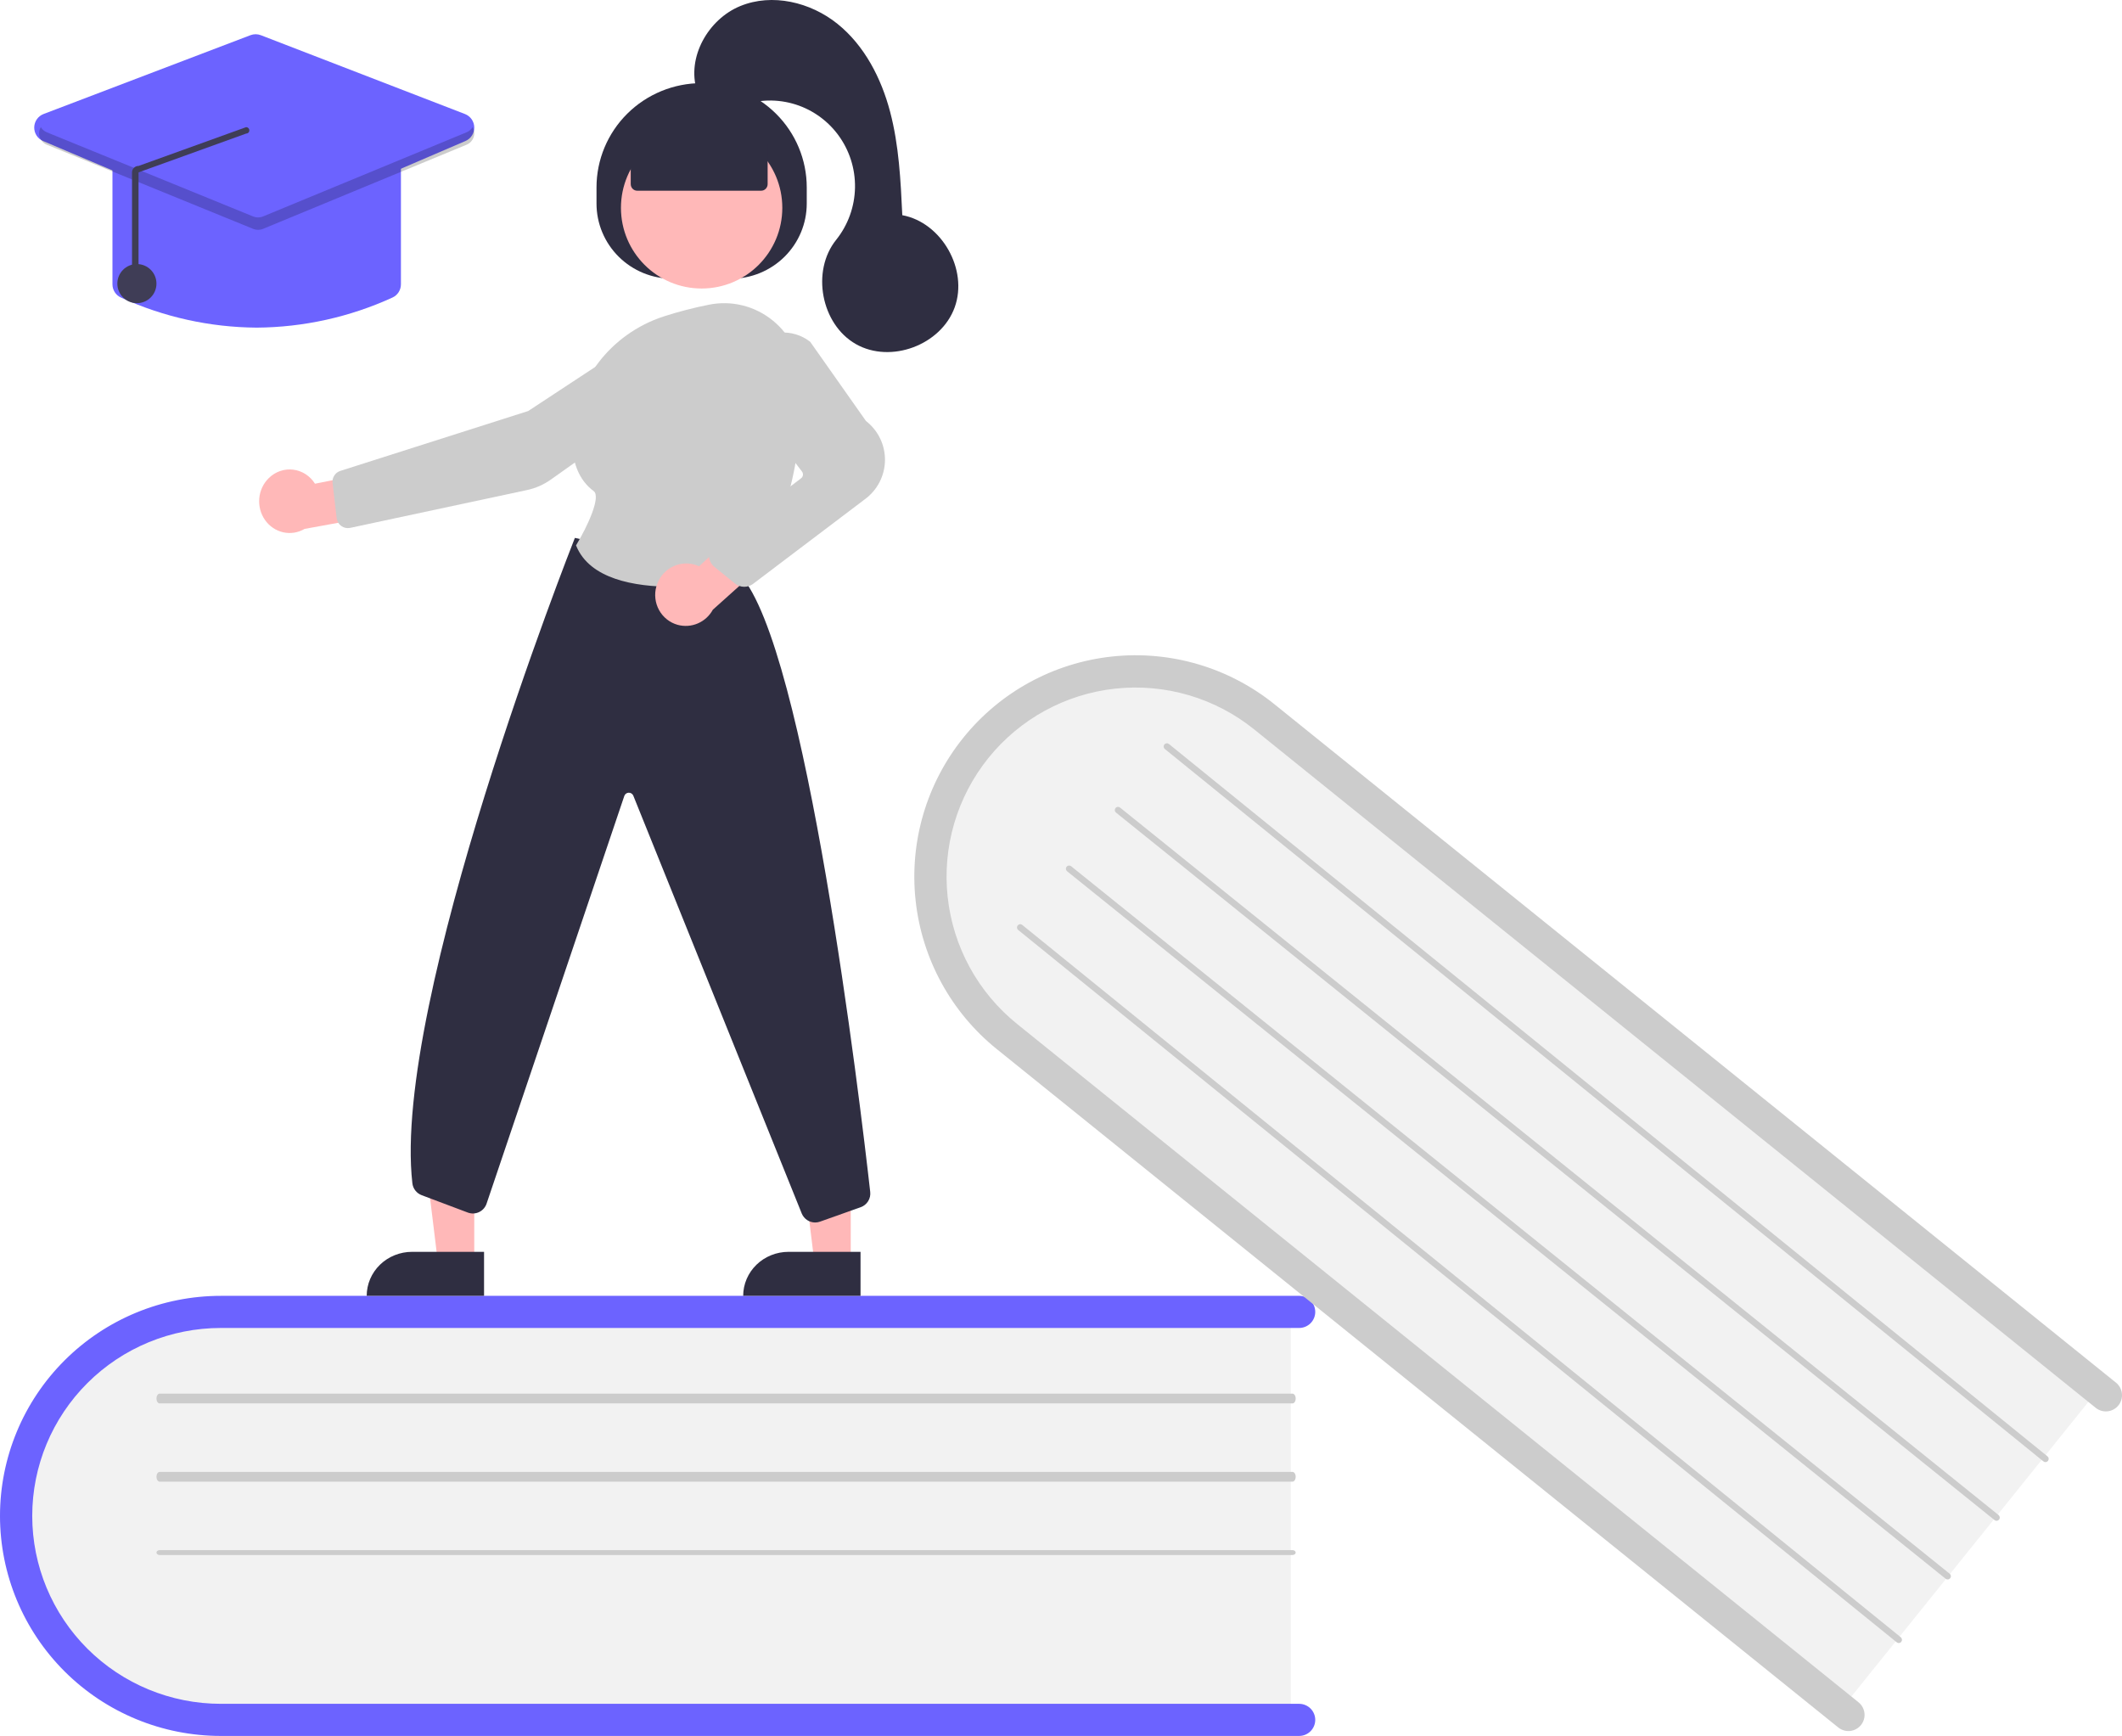 <svg width="434" height="355" viewBox="0 0 434 355" fill="none" xmlns="http://www.w3.org/2000/svg">
<path d="M264 267V353H49.354C24.898 353 5 333.71 5 310C5 286.29 24.898 267 49.354 267H264Z" fill="#F2F2F2"/>
<path d="M269 351.715C269 352.586 268.652 353.422 268.034 354.038C267.416 354.653 266.578 355 265.703 355H45.163C33.185 355 21.698 350.259 13.228 341.82C4.758 333.381 0 321.935 0 310C0 298.065 4.758 286.619 13.228 278.18C21.698 269.741 33.185 265 45.163 265H265.703C266.578 265 267.416 265.346 268.034 265.962C268.653 266.578 269 267.414 269 268.285C269 269.156 268.653 269.991 268.034 270.607C267.416 271.223 266.578 271.569 265.703 271.569H45.163C34.934 271.569 25.123 275.618 17.89 282.825C10.657 290.033 6.593 299.808 6.593 310C6.593 320.192 10.657 329.967 17.89 337.175C25.123 344.382 34.934 348.431 45.163 348.431H265.703C266.578 348.431 267.416 348.777 268.034 349.393C268.652 350.009 269 350.844 269 351.715Z" fill="#6C63FF"/>
<path d="M264.338 287H32.662C32.486 287 32.318 286.895 32.194 286.707C32.07 286.52 32 286.265 32 286C32 285.735 32.07 285.48 32.194 285.293C32.318 285.105 32.486 285 32.662 285H264.338C264.514 285 264.682 285.105 264.806 285.293C264.93 285.48 265 285.735 265 286C265 286.265 264.93 286.52 264.806 286.707C264.682 286.895 264.514 287 264.338 287Z" fill="#CCCCCC"/>
<path d="M264.338 303H32.662C32.486 303 32.318 302.895 32.194 302.707C32.07 302.52 32 302.265 32 302C32 301.735 32.07 301.48 32.194 301.293C32.318 301.105 32.486 301 32.662 301H264.338C264.514 301 264.682 301.105 264.806 301.293C264.93 301.48 265 301.735 265 302C265 302.265 264.93 302.52 264.806 302.707C264.682 302.895 264.514 303 264.338 303Z" fill="#CCCCCC"/>
<path d="M264.338 318H32.662C32.486 318 32.318 317.947 32.194 317.854C32.07 317.76 32 317.633 32 317.5C32 317.367 32.07 317.24 32.194 317.146C32.318 317.053 32.486 317 32.662 317H264.338C264.514 317 264.682 317.053 264.806 317.146C264.93 317.24 265 317.367 265 317.5C265 317.633 264.93 317.76 264.806 317.854C264.682 317.947 264.514 318 264.338 318Z" fill="#CCCCCC"/>
<path d="M430 283.114L376.193 350L208.885 214.977C189.823 199.593 186.383 172.073 201.217 153.633C216.051 135.193 243.63 132.707 262.693 148.091L430 283.114Z" fill="#F2F2F2"/>
<path d="M380.616 352.769C380.066 353.451 379.268 353.887 378.397 353.981C377.526 354.075 376.653 353.819 375.971 353.269L203.864 214.539C194.516 207.004 188.544 196.063 187.26 184.123C185.976 172.183 189.486 160.222 197.018 150.871C204.549 141.519 215.486 135.544 227.421 134.26C239.356 132.975 251.313 136.487 260.661 144.022L432.768 282.752C433.106 283.024 433.387 283.36 433.595 283.741C433.803 284.122 433.934 284.54 433.981 284.972C434.027 285.404 433.989 285.84 433.866 286.257C433.744 286.674 433.541 287.062 433.269 287.4C432.996 287.738 432.66 288.02 432.279 288.228C431.898 288.436 431.48 288.567 431.049 288.613C430.617 288.659 430.181 288.62 429.764 288.497C429.348 288.375 428.96 288.172 428.622 287.899L256.515 149.169C252.562 145.98 248.021 143.602 243.149 142.17C238.278 140.738 233.172 140.28 228.124 140.822C223.075 141.364 218.183 142.896 213.726 145.33C209.27 147.764 205.337 151.053 202.151 155.008C198.965 158.964 196.59 163.508 195.16 168.382C193.73 173.256 193.274 178.364 193.818 183.414C194.363 188.464 195.896 193.358 198.331 197.815C200.766 202.272 204.055 206.206 208.01 209.392L380.117 348.122C380.799 348.672 381.234 349.471 381.328 350.342C381.422 351.213 381.166 352.086 380.616 352.769Z" fill="#CCCCCC"/>
<path d="M417.926 298.853L238.246 153.18C238.178 153.125 238.122 153.058 238.081 152.981C238.039 152.905 238.013 152.821 238.004 152.734C237.995 152.648 238.002 152.56 238.027 152.477C238.051 152.393 238.092 152.315 238.146 152.247C238.2 152.179 238.267 152.123 238.343 152.081C238.419 152.039 238.503 152.013 238.589 152.004C238.675 151.994 238.762 152.002 238.845 152.027C238.928 152.051 239.006 152.092 239.073 152.147L418.754 297.82C418.821 297.874 418.877 297.942 418.919 298.018C418.961 298.095 418.987 298.179 418.996 298.265C419.005 298.352 418.998 298.44 418.973 298.523C418.949 298.607 418.908 298.685 418.854 298.753C418.8 298.821 418.733 298.877 418.657 298.919C418.58 298.961 418.497 298.987 418.411 298.996C418.325 299.006 418.238 298.998 418.154 298.973C418.071 298.948 417.994 298.907 417.926 298.853V298.853Z" fill="#CCCCCC"/>
<path d="M407.926 310.854L228.245 166.171C228.109 166.062 228.022 165.902 228.004 165.729C227.985 165.555 228.036 165.381 228.146 165.245C228.256 165.11 228.415 165.023 228.588 165.004C228.762 164.985 228.936 165.036 229.072 165.145L408.754 309.828C408.821 309.882 408.877 309.949 408.919 310.025C408.961 310.101 408.987 310.184 408.996 310.27C409.006 310.356 408.998 310.443 408.973 310.527C408.949 310.61 408.908 310.687 408.854 310.755C408.8 310.822 408.733 310.878 408.657 310.92C408.581 310.961 408.497 310.987 408.411 310.996C408.325 311.005 408.238 310.998 408.154 310.973C408.071 310.949 407.994 310.908 407.926 310.854Z" fill="#CCCCCC"/>
<path d="M397.927 322.854L218.246 178.172C218.11 178.062 218.022 177.903 218.004 177.729C217.985 177.556 218.036 177.382 218.146 177.245C218.256 177.109 218.415 177.022 218.589 177.004C218.763 176.985 218.937 177.036 219.073 177.146L398.754 321.828C398.822 321.882 398.878 321.949 398.919 322.025C398.961 322.101 398.987 322.185 398.996 322.271C399.005 322.357 398.998 322.444 398.973 322.527C398.949 322.61 398.908 322.687 398.854 322.755C398.8 322.822 398.733 322.878 398.657 322.919C398.581 322.961 398.497 322.987 398.411 322.996C398.325 323.005 398.238 322.998 398.155 322.973C398.072 322.949 397.995 322.908 397.927 322.854V322.854Z" fill="#CCCCCC"/>
<path d="M387.926 335.853L208.246 190.18C208.178 190.125 208.122 190.058 208.081 189.981C208.039 189.905 208.013 189.821 208.004 189.734C207.995 189.648 208.002 189.56 208.027 189.477C208.051 189.393 208.092 189.315 208.146 189.247C208.2 189.179 208.267 189.123 208.343 189.081C208.419 189.039 208.503 189.013 208.589 189.004C208.675 188.994 208.762 189.002 208.845 189.027C208.928 189.051 209.006 189.092 209.073 189.147L388.754 334.82C388.821 334.874 388.877 334.942 388.919 335.018C388.961 335.095 388.987 335.179 388.996 335.265C389.005 335.352 388.998 335.44 388.973 335.523C388.949 335.607 388.908 335.685 388.854 335.753C388.8 335.821 388.733 335.877 388.657 335.919C388.58 335.961 388.497 335.987 388.411 335.996C388.325 336.006 388.238 335.998 388.154 335.973C388.071 335.948 387.994 335.907 387.926 335.853Z" fill="#CCCCCC"/>
<path d="M173.997 258L166.545 257.999L163 229L174 229.001L173.997 258Z" fill="#FFB8B8"/>
<path d="M161.273 256H176V265H152C152 263.818 152.24 262.648 152.706 261.556C153.172 260.464 153.855 259.472 154.716 258.636C155.577 257.8 156.599 257.137 157.724 256.685C158.849 256.233 160.055 256 161.273 256Z" fill="#2F2E41"/>
<path d="M96.997 258L89.544 257.999L86 229L97 229.001L96.997 258Z" fill="#FFB8B8"/>
<path d="M84.273 256H99V265H75C75 263.818 75.24 262.648 75.706 261.556C76.172 260.464 76.855 259.472 77.716 258.636C78.577 257.8 79.599 257.137 80.724 256.685C81.849 256.233 83.055 256 84.273 256Z" fill="#2F2E41"/>
<path d="M122 41.628V38.322C122 32.667 124.265 27.244 128.297 23.245C132.329 19.247 137.798 17 143.5 17H143.5C149.202 17 154.671 19.247 158.703 23.245C162.735 27.244 165 32.667 165 38.322V41.628C165 45.705 163.367 49.615 160.46 52.498C157.553 55.38 153.611 57 149.5 57H137.5C135.465 57 133.449 56.602 131.568 55.83C129.688 55.057 127.979 53.925 126.54 52.498C125.101 51.07 123.959 49.376 123.18 47.511C122.401 45.646 122 43.647 122 41.628Z" fill="#2F2E41"/>
<path d="M143.5 59C152.613 59 160 51.613 160 42.5C160 33.387 152.613 26 143.5 26C134.387 26 127 33.387 127 42.5C127 51.613 134.387 59 143.5 59Z" fill="#FFB8B8"/>
<path d="M54.983 97.762C55.641 97.114 56.429 96.624 57.289 96.328C58.149 96.031 59.061 95.934 59.961 96.044C60.861 96.154 61.727 96.468 62.497 96.965C63.268 97.461 63.925 98.127 64.421 98.917L78.338 96.175L82 104.577L62.295 108.161C60.967 108.943 59.41 109.189 57.918 108.854C56.427 108.519 55.105 107.626 54.204 106.345C53.303 105.063 52.884 103.481 53.028 101.899C53.171 100.317 53.867 98.845 54.983 97.762V97.762Z" fill="#FFB8B8"/>
<path d="M130.619 68.81L130.801 69.084L108.03 84.053L69.606 96.297C69.097 96.461 68.66 96.795 68.37 97.244C68.079 97.692 67.954 98.227 68.015 98.758L68.853 105.962C68.89 106.281 68.994 106.589 69.157 106.865C69.32 107.142 69.54 107.381 69.801 107.568C70.063 107.756 70.361 107.886 70.675 107.952C70.99 108.017 71.316 108.016 71.63 107.949L107.792 100.214C109.543 99.842 111.197 99.115 112.654 98.078L138.236 79.915C139.164 79.253 139.904 78.362 140.384 77.331C140.865 76.299 141.07 75.16 140.979 74.026C140.885 72.89 140.497 71.798 139.852 70.858C139.207 69.917 138.327 69.16 137.301 68.662C136.274 68.163 135.134 67.94 133.994 68.014C132.855 68.088 131.754 68.457 130.801 69.084L130.619 68.81Z" fill="#CCCCCC"/>
<path d="M166.721 250C166.144 250 165.579 249.831 165.095 249.515C164.612 249.198 164.231 248.747 163.999 248.216L129.522 162.701C129.441 162.516 129.306 162.36 129.134 162.253C128.963 162.147 128.763 162.097 128.562 162.108C128.36 162.119 128.168 162.192 128.009 162.317C127.85 162.442 127.733 162.612 127.674 162.806L99.546 246.058C99.427 246.445 99.231 246.804 98.969 247.112C98.707 247.421 98.385 247.672 98.022 247.851C97.66 248.03 97.265 248.132 96.862 248.152C96.458 248.172 96.055 248.109 95.677 247.967L86.245 244.416C85.733 244.225 85.284 243.895 84.947 243.464C84.611 243.032 84.4 242.515 84.339 241.97C80.096 204.864 117.099 111.202 117.474 110.261L117.577 110L151.309 117.49L151.379 117.567C164.837 132.304 175.899 225.257 177.98 243.741C178.058 244.409 177.906 245.083 177.551 245.653C177.196 246.222 176.658 246.654 176.026 246.875L167.7 249.831C167.385 249.943 167.054 250 166.721 250Z" fill="#2F2E41"/>
<path d="M137.734 120C129.655 120 120.648 118.377 117.876 111.678L117.812 111.525L117.898 111.382C120.087 107.764 122.979 101.593 121.424 100.434C118.362 98.153 116.876 94.4 117.008 89.279C117.294 78.163 124.812 68.294 135.714 64.721H135.714C138.757 63.739 141.854 62.936 144.989 62.314C147.274 61.85 149.633 61.901 151.897 62.464C154.16 63.027 156.272 64.088 158.08 65.572C159.911 67.065 161.391 68.948 162.414 71.085C163.436 73.223 163.976 75.563 163.995 77.936C164.109 89.815 162.294 106.361 152.998 117.72C152.562 118.247 151.956 118.603 151.285 118.723C146.813 119.539 142.279 119.966 137.734 120Z" fill="#CCCCCC"/>
<path d="M134.238 119.939C134.688 118.304 135.756 116.915 137.211 116.074C138.666 115.233 140.389 115.007 142.007 115.447C142.337 115.54 142.659 115.661 142.97 115.808L153.604 106L161 111.05L145.792 124.688C145.106 125.943 144.025 126.929 142.721 127.489C141.418 128.05 139.967 128.152 138.599 127.78C137.803 127.559 137.057 127.181 136.406 126.666C135.755 126.151 135.211 125.511 134.805 124.782C134.4 124.053 134.141 123.249 134.044 122.418C133.946 121.587 134.012 120.744 134.238 119.939Z" fill="#FFB8B8"/>
<path d="M152.214 120C151.521 120 150.85 119.763 150.314 119.328L146.104 115.917C145.753 115.632 145.471 115.273 145.28 114.865C145.089 114.458 144.993 114.013 145 113.563C145.007 113.114 145.117 112.672 145.32 112.271C145.524 111.869 145.817 111.519 146.176 111.245L163.835 97.817C164.044 97.657 164.182 97.422 164.217 97.162C164.253 96.903 164.183 96.64 164.024 96.43L153.125 82.144C151.859 80.49 151.224 78.445 151.332 76.371C151.441 74.297 152.286 72.328 153.718 70.812C155.226 69.197 157.292 68.203 159.504 68.028C161.717 67.853 163.916 68.508 165.664 69.865L165.733 69.937L177.114 86.095C178.345 87.051 179.336 88.277 180.01 89.676C180.684 91.076 181.022 92.61 180.999 94.161C180.976 95.711 180.591 97.235 179.876 98.614C179.16 99.993 178.133 101.189 176.874 102.109L154.003 119.416C153.485 119.795 152.858 120 152.214 120Z" fill="#CCCCCC"/>
<path d="M129 37.649V29.417L143.333 23L157 29.417V37.649C157 38.007 156.861 38.351 156.614 38.604C156.367 38.858 156.032 39 155.682 39H130.318C129.968 39 129.633 38.858 129.386 38.604C129.139 38.351 129 38.007 129 37.649Z" fill="#2F2E41"/>
<path d="M142.53 18.509C140.423 11.716 144.849 3.932 151.392 1.244C157.936 -1.445 165.764 0.434 171.285 4.876C176.807 9.318 180.232 15.972 182.047 22.849C183.862 29.726 184.207 36.898 184.542 44.006C192.581 45.493 198.05 55.094 195.265 62.832C192.48 70.57 182.172 74.414 175.053 70.37C167.934 66.326 165.872 55.454 171.01 49.052C173.441 46.023 174.799 42.264 174.869 38.37C174.939 34.477 173.717 30.671 171.396 27.555C169.075 24.44 165.788 22.193 162.056 21.171C158.324 20.149 154.36 20.41 150.792 21.913C146.829 23.581 141.858 19.246 142.53 18.509Z" fill="#2F2E41"/>
<path d="M52.5 67C42.923 66.936 33.465 64.841 24.738 60.85C24.219 60.616 23.778 60.234 23.469 59.751C23.161 59.268 22.998 58.705 23 58.13V33.984C23.001 33.193 23.312 32.434 23.865 31.875C24.418 31.316 25.168 31.001 25.95 31H79.05C79.832 31.001 80.582 31.316 81.135 31.875C81.688 32.434 81.999 33.193 82 33.984V58.13C82.002 58.705 81.839 59.268 81.531 59.751C81.222 60.234 80.781 60.616 80.261 60.851C71.535 64.841 62.077 66.936 52.5 67Z" fill="#6C63FF"/>
<path d="M52.283 47C51.887 47 51.495 46.921 51.13 46.767L8.812 28.84C8.267 28.609 7.802 28.219 7.479 27.721C7.156 27.222 6.99 26.638 7 26.043C7.011 25.448 7.199 24.871 7.54 24.384C7.881 23.898 8.359 23.525 8.913 23.314L51.232 7.194C51.913 6.934 52.667 6.935 53.348 7.199L95.099 23.319C95.65 23.532 96.125 23.904 96.463 24.39C96.802 24.875 96.989 25.45 96.999 26.043C97.01 26.635 96.845 27.217 96.525 27.714C96.204 28.212 95.743 28.602 95.201 28.835L53.449 46.762C53.08 46.919 52.683 47 52.283 47Z" fill="#6C63FF"/>
<path d="M28 62C30.209 62 32 60.209 32 58C32 55.791 30.209 54 28 54C25.791 54 24 55.791 24 58C24 60.209 25.791 62 28 62Z" fill="#3F3D56"/>
<path opacity="0.2" d="M95.406 27.062L53.814 44.257C53.49 44.392 53.141 44.461 52.788 44.462C52.436 44.463 52.087 44.395 51.761 44.262L9.606 27.067C9.077 26.856 8.635 26.481 8.351 26C8.165 26.312 8.05 26.658 8.013 27.016C7.976 27.374 8.018 27.735 8.137 28.076C8.256 28.417 8.448 28.73 8.701 28.994C8.955 29.257 9.263 29.465 9.606 29.605L51.761 46.8C52.087 46.933 52.436 47.001 52.788 47C53.141 46.999 53.49 46.93 53.814 46.796L95.406 29.6C95.747 29.459 96.054 29.25 96.305 28.986C96.557 28.723 96.747 28.41 96.865 28.07C96.982 27.73 97.024 27.37 96.987 27.013C96.95 26.656 96.835 26.311 96.649 26C96.367 26.477 95.93 26.85 95.406 27.062Z" fill="black"/>
<path d="M27.667 58C27.844 58 28.013 57.931 28.138 57.807C28.263 57.683 28.334 57.515 28.334 57.34V35.252L50.323 27.32C50.5 27.323 50.671 27.256 50.798 27.134C50.925 27.012 50.997 26.845 51 26.67C51.003 26.495 50.935 26.326 50.812 26.2C50.688 26.075 50.52 26.003 50.343 26L28.353 33.931C28.176 33.927 28 33.959 27.836 34.024C27.672 34.089 27.523 34.187 27.398 34.311C27.271 34.434 27.171 34.58 27.103 34.742C27.034 34.903 27 35.077 27 35.252V57.34C27 57.515 27.07 57.683 27.195 57.807C27.32 57.93 27.49 58 27.667 58Z" fill="#3F3D56"/>
</svg>
